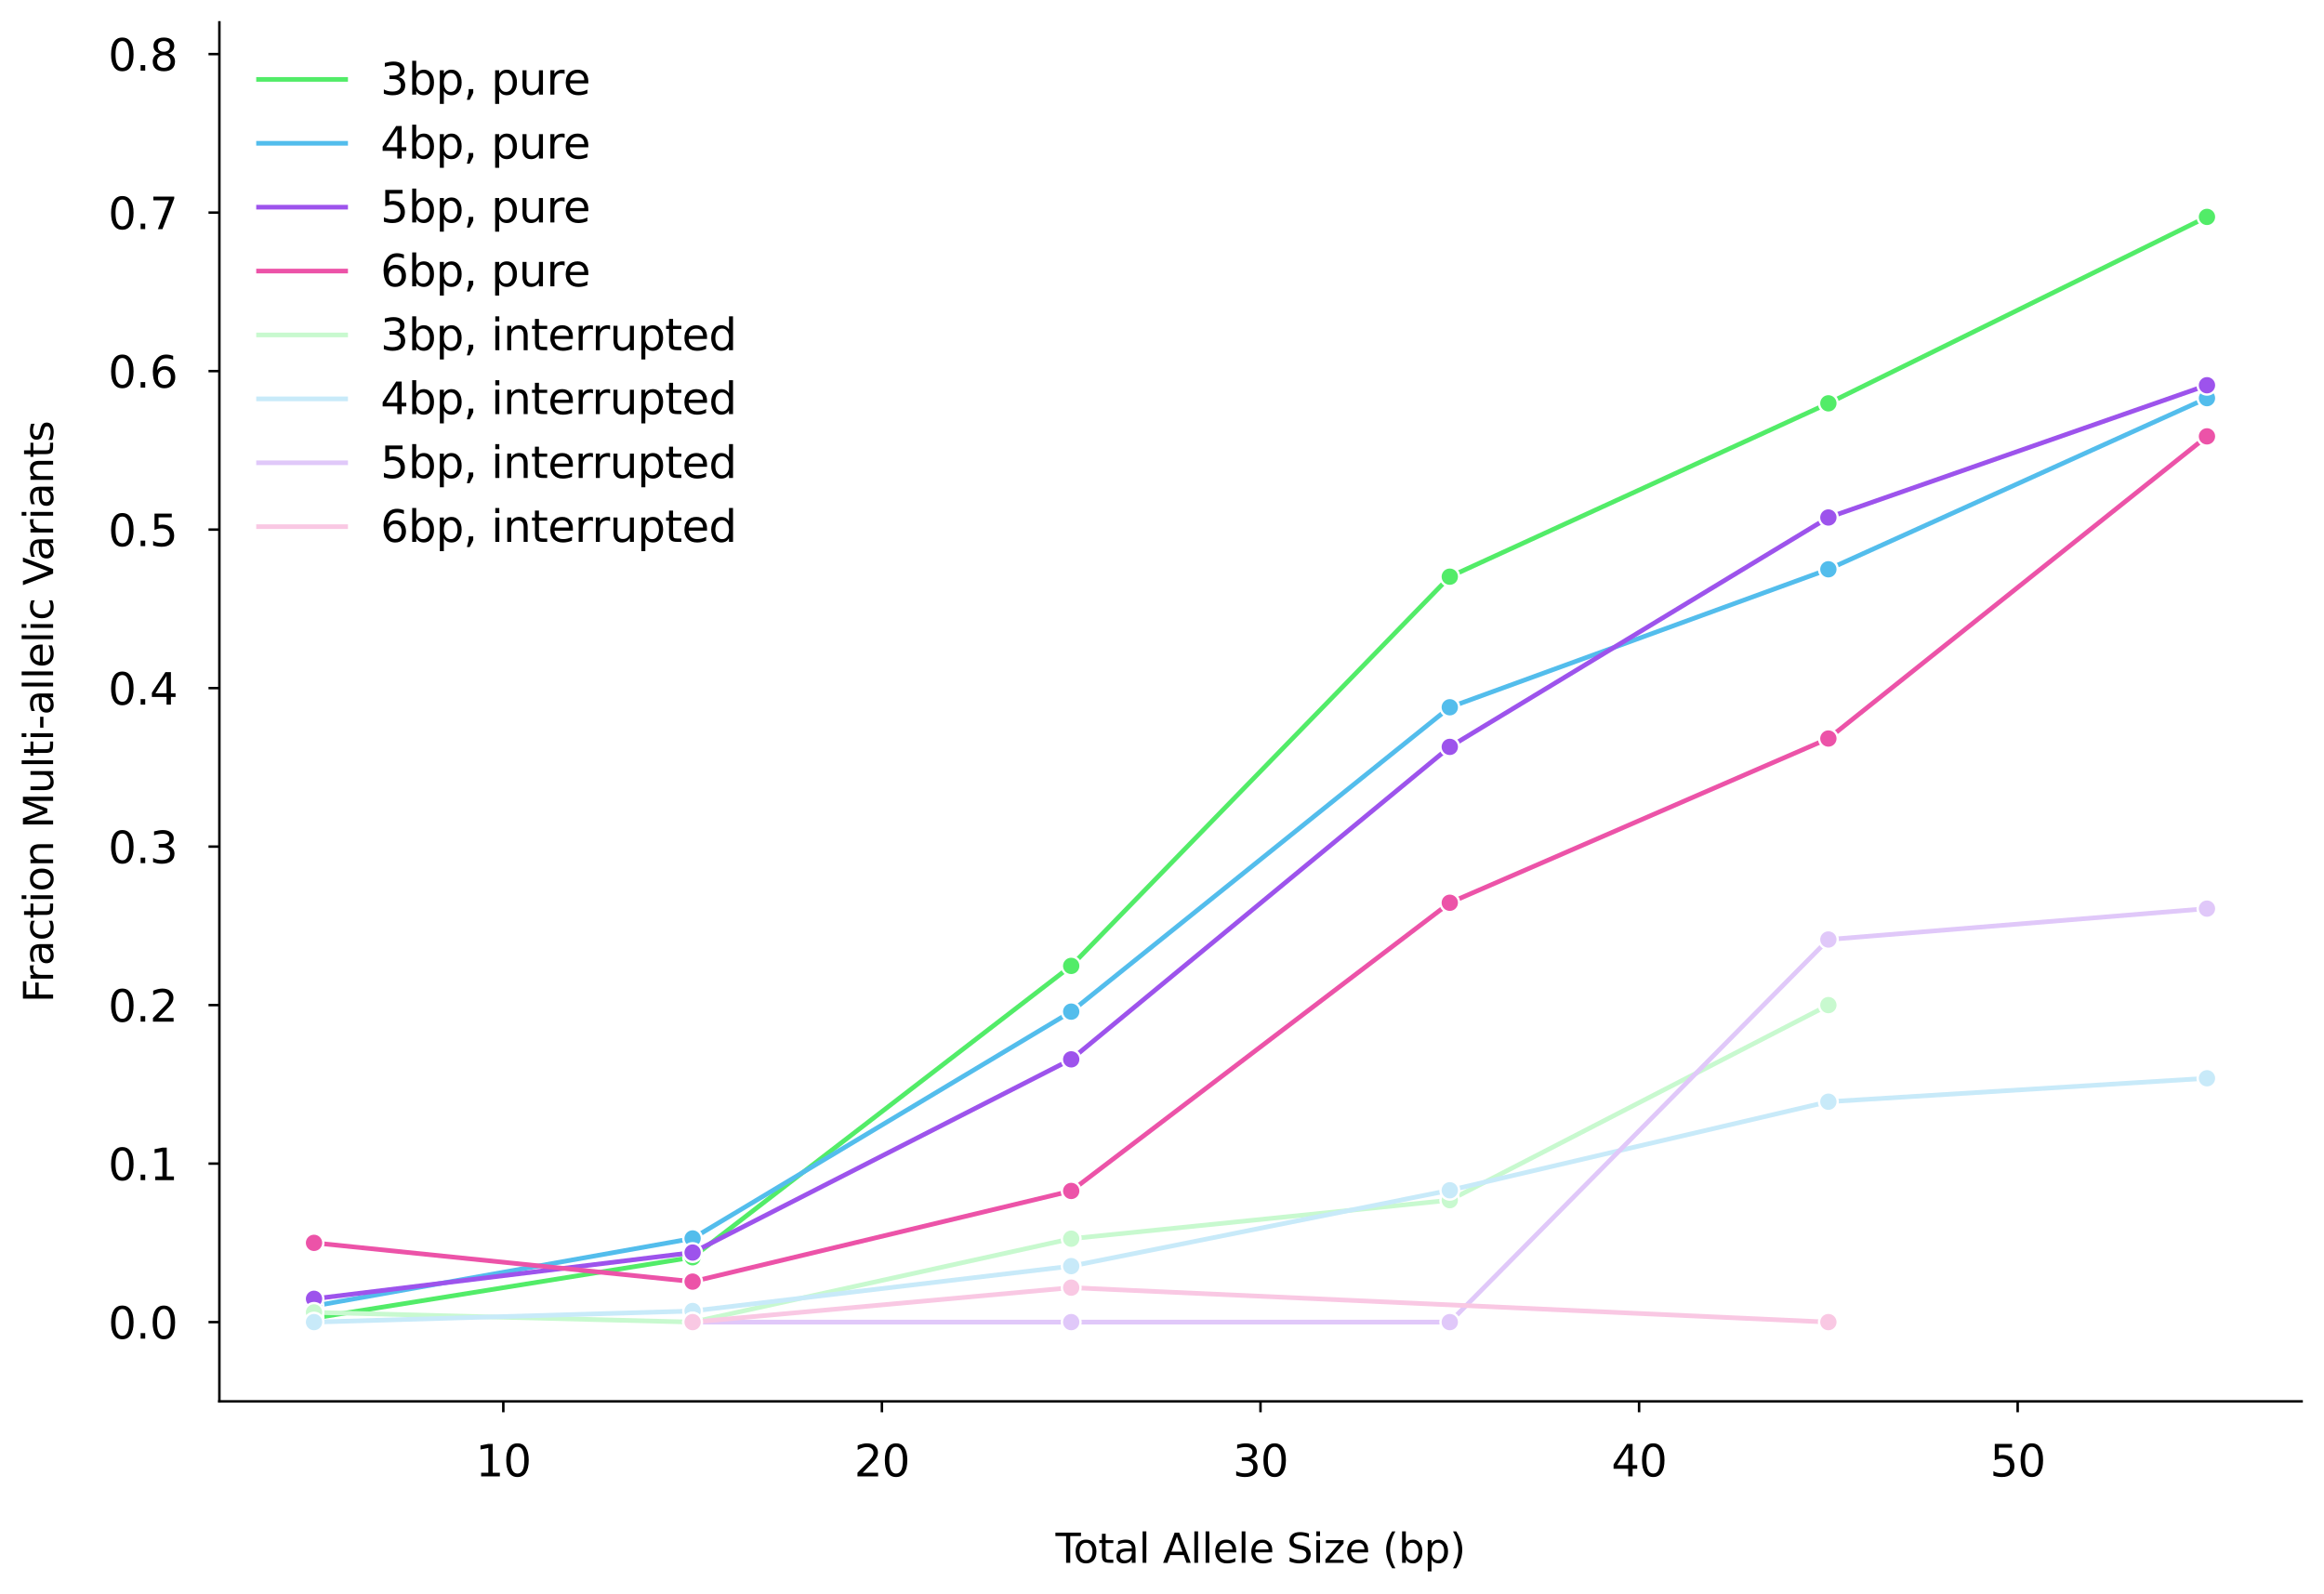 <?xml version="1.0" encoding="utf-8" standalone="no"?>
<!DOCTYPE svg PUBLIC "-//W3C//DTD SVG 1.1//EN"
  "http://www.w3.org/Graphics/SVG/1.1/DTD/svg11.dtd">
<svg xmlns:xlink="http://www.w3.org/1999/xlink" width="747.346pt" height="512.551pt" viewBox="0 0 747.346 512.551" xmlns="http://www.w3.org/2000/svg" version="1.1">
 <defs>
  <style type="text/css">*{stroke-linejoin: round; stroke-linecap: butt}</style>
 </defs>
 <g id="figure_1">
  <g id="patch_1">
   <path d="M 0 512.551 
L 747.346 512.551 
L 747.346 0 
L 0 0 
z
" style="fill: #ffffff"/>
  </g>
  <g id="axes_1">
   <g id="patch_2">
    <path d="M 70.546 450.72 
L 740.146 450.72 
L 740.146 7.2 
L 70.546 7.2 
z
" style="fill: #ffffff"/>
   </g>
   <g id="matplotlib.axis_1">
    <g id="xtick_1">
     <g id="line2d_1">
      <defs>
       <path id="m480d184e03" d="M 0 0 
L 0 3.5 
" style="stroke: #000000; stroke-width: 0.8"/>
      </defs>
      <g>
       <use xlink:href="#m480d184e03" x="161.855" y="450.72" style="stroke: #000000; stroke-width: 0.8"/>
      </g>
     </g>
     <g id="text_1">
      <!-- 10 -->
      <g transform="translate(152.948 474.858)scale(0.14 -0.14)">
       <defs>
        <path id="DejaVuSans-31" d="M 794 531 
L 1825 531 
L 1825 4091 
L 703 3866 
L 703 4441 
L 1819 4666 
L 2450 4666 
L 2450 531 
L 3481 531 
L 3481 0 
L 794 0 
L 794 531 
z
" transform="scale(0.016)"/>
        <path id="DejaVuSans-30" d="M 2034 4250 
Q 1547 4250 1301 3770 
Q 1056 3291 1056 2328 
Q 1056 1369 1301 889 
Q 1547 409 2034 409 
Q 2525 409 2770 889 
Q 3016 1369 3016 2328 
Q 3016 3291 2770 3770 
Q 2525 4250 2034 4250 
z
M 2034 4750 
Q 2819 4750 3233 4129 
Q 3647 3509 3647 2328 
Q 3647 1150 3233 529 
Q 2819 -91 2034 -91 
Q 1250 -91 836 529 
Q 422 1150 422 2328 
Q 422 3509 836 4129 
Q 1250 4750 2034 4750 
z
" transform="scale(0.016)"/>
       </defs>
       <use xlink:href="#DejaVuSans-31"/>
       <use xlink:href="#DejaVuSans-30" x="63.623"/>
      </g>
     </g>
    </g>
    <g id="xtick_2">
     <g id="line2d_2">
      <g>
       <use xlink:href="#m480d184e03" x="283.6" y="450.72" style="stroke: #000000; stroke-width: 0.8"/>
      </g>
     </g>
     <g id="text_2">
      <!-- 20 -->
      <g transform="translate(274.693 474.858)scale(0.14 -0.14)">
       <defs>
        <path id="DejaVuSans-32" d="M 1228 531 
L 3431 531 
L 3431 0 
L 469 0 
L 469 531 
Q 828 903 1448 1529 
Q 2069 2156 2228 2338 
Q 2531 2678 2651 2914 
Q 2772 3150 2772 3378 
Q 2772 3750 2511 3984 
Q 2250 4219 1831 4219 
Q 1534 4219 1204 4116 
Q 875 4013 500 3803 
L 500 4441 
Q 881 4594 1212 4672 
Q 1544 4750 1819 4750 
Q 2544 4750 2975 4387 
Q 3406 4025 3406 3419 
Q 3406 3131 3298 2873 
Q 3191 2616 2906 2266 
Q 2828 2175 2409 1742 
Q 1991 1309 1228 531 
z
" transform="scale(0.016)"/>
       </defs>
       <use xlink:href="#DejaVuSans-32"/>
       <use xlink:href="#DejaVuSans-30" x="63.623"/>
      </g>
     </g>
    </g>
    <g id="xtick_3">
     <g id="line2d_3">
      <g>
       <use xlink:href="#m480d184e03" x="405.346" y="450.72" style="stroke: #000000; stroke-width: 0.8"/>
      </g>
     </g>
     <g id="text_3">
      <!-- 30 -->
      <g transform="translate(396.438 474.858)scale(0.14 -0.14)">
       <defs>
        <path id="DejaVuSans-33" d="M 2597 2516 
Q 3050 2419 3304 2112 
Q 3559 1806 3559 1356 
Q 3559 666 3084 287 
Q 2609 -91 1734 -91 
Q 1441 -91 1130 -33 
Q 819 25 488 141 
L 488 750 
Q 750 597 1062 519 
Q 1375 441 1716 441 
Q 2309 441 2620 675 
Q 2931 909 2931 1356 
Q 2931 1769 2642 2001 
Q 2353 2234 1838 2234 
L 1294 2234 
L 1294 2753 
L 1863 2753 
Q 2328 2753 2575 2939 
Q 2822 3125 2822 3475 
Q 2822 3834 2567 4026 
Q 2313 4219 1838 4219 
Q 1578 4219 1281 4162 
Q 984 4106 628 3988 
L 628 4550 
Q 988 4650 1302 4700 
Q 1616 4750 1894 4750 
Q 2613 4750 3031 4423 
Q 3450 4097 3450 3541 
Q 3450 3153 3228 2886 
Q 3006 2619 2597 2516 
z
" transform="scale(0.016)"/>
       </defs>
       <use xlink:href="#DejaVuSans-33"/>
       <use xlink:href="#DejaVuSans-30" x="63.623"/>
      </g>
     </g>
    </g>
    <g id="xtick_4">
     <g id="line2d_4">
      <g>
       <use xlink:href="#m480d184e03" x="527.091" y="450.72" style="stroke: #000000; stroke-width: 0.8"/>
      </g>
     </g>
     <g id="text_4">
      <!-- 40 -->
      <g transform="translate(518.184 474.858)scale(0.14 -0.14)">
       <defs>
        <path id="DejaVuSans-34" d="M 2419 4116 
L 825 1625 
L 2419 1625 
L 2419 4116 
z
M 2253 4666 
L 3047 4666 
L 3047 1625 
L 3713 1625 
L 3713 1100 
L 3047 1100 
L 3047 0 
L 2419 0 
L 2419 1100 
L 313 1100 
L 313 1709 
L 2253 4666 
z
" transform="scale(0.016)"/>
       </defs>
       <use xlink:href="#DejaVuSans-34"/>
       <use xlink:href="#DejaVuSans-30" x="63.623"/>
      </g>
     </g>
    </g>
    <g id="xtick_5">
     <g id="line2d_5">
      <g>
       <use xlink:href="#m480d184e03" x="648.837" y="450.72" style="stroke: #000000; stroke-width: 0.8"/>
      </g>
     </g>
     <g id="text_5">
      <!-- 50 -->
      <g transform="translate(639.929 474.858)scale(0.14 -0.14)">
       <defs>
        <path id="DejaVuSans-35" d="M 691 4666 
L 3169 4666 
L 3169 4134 
L 1269 4134 
L 1269 2991 
Q 1406 3038 1543 3061 
Q 1681 3084 1819 3084 
Q 2600 3084 3056 2656 
Q 3513 2228 3513 1497 
Q 3513 744 3044 326 
Q 2575 -91 1722 -91 
Q 1428 -91 1123 -41 
Q 819 9 494 109 
L 494 744 
Q 775 591 1075 516 
Q 1375 441 1709 441 
Q 2250 441 2565 725 
Q 2881 1009 2881 1497 
Q 2881 1984 2565 2268 
Q 2250 2553 1709 2553 
Q 1456 2553 1204 2497 
Q 953 2441 691 2322 
L 691 4666 
z
" transform="scale(0.016)"/>
       </defs>
       <use xlink:href="#DejaVuSans-35"/>
       <use xlink:href="#DejaVuSans-30" x="63.623"/>
      </g>
     </g>
    </g>
    <g id="text_6">
     <!-- Total Allele Size (bp) -->
     <g transform="translate(339.438 502.647)scale(0.13 -0.13)">
      <defs>
       <path id="DejaVuSans-54" d="M -19 4666 
L 3928 4666 
L 3928 4134 
L 2272 4134 
L 2272 0 
L 1638 0 
L 1638 4134 
L -19 4134 
L -19 4666 
z
" transform="scale(0.016)"/>
       <path id="DejaVuSans-6f" d="M 1959 3097 
Q 1497 3097 1228 2736 
Q 959 2375 959 1747 
Q 959 1119 1226 758 
Q 1494 397 1959 397 
Q 2419 397 2687 759 
Q 2956 1122 2956 1747 
Q 2956 2369 2687 2733 
Q 2419 3097 1959 3097 
z
M 1959 3584 
Q 2709 3584 3137 3096 
Q 3566 2609 3566 1747 
Q 3566 888 3137 398 
Q 2709 -91 1959 -91 
Q 1206 -91 779 398 
Q 353 888 353 1747 
Q 353 2609 779 3096 
Q 1206 3584 1959 3584 
z
" transform="scale(0.016)"/>
       <path id="DejaVuSans-74" d="M 1172 4494 
L 1172 3500 
L 2356 3500 
L 2356 3053 
L 1172 3053 
L 1172 1153 
Q 1172 725 1289 603 
Q 1406 481 1766 481 
L 2356 481 
L 2356 0 
L 1766 0 
Q 1100 0 847 248 
Q 594 497 594 1153 
L 594 3053 
L 172 3053 
L 172 3500 
L 594 3500 
L 594 4494 
L 1172 4494 
z
" transform="scale(0.016)"/>
       <path id="DejaVuSans-61" d="M 2194 1759 
Q 1497 1759 1228 1600 
Q 959 1441 959 1056 
Q 959 750 1161 570 
Q 1363 391 1709 391 
Q 2188 391 2477 730 
Q 2766 1069 2766 1631 
L 2766 1759 
L 2194 1759 
z
M 3341 1997 
L 3341 0 
L 2766 0 
L 2766 531 
Q 2569 213 2275 61 
Q 1981 -91 1556 -91 
Q 1019 -91 701 211 
Q 384 513 384 1019 
Q 384 1609 779 1909 
Q 1175 2209 1959 2209 
L 2766 2209 
L 2766 2266 
Q 2766 2663 2505 2880 
Q 2244 3097 1772 3097 
Q 1472 3097 1187 3025 
Q 903 2953 641 2809 
L 641 3341 
Q 956 3463 1253 3523 
Q 1550 3584 1831 3584 
Q 2591 3584 2966 3190 
Q 3341 2797 3341 1997 
z
" transform="scale(0.016)"/>
       <path id="DejaVuSans-6c" d="M 603 4863 
L 1178 4863 
L 1178 0 
L 603 0 
L 603 4863 
z
" transform="scale(0.016)"/>
       <path id="DejaVuSans-20" transform="scale(0.016)"/>
       <path id="DejaVuSans-41" d="M 2188 4044 
L 1331 1722 
L 3047 1722 
L 2188 4044 
z
M 1831 4666 
L 2547 4666 
L 4325 0 
L 3669 0 
L 3244 1197 
L 1141 1197 
L 716 0 
L 50 0 
L 1831 4666 
z
" transform="scale(0.016)"/>
       <path id="DejaVuSans-65" d="M 3597 1894 
L 3597 1613 
L 953 1613 
Q 991 1019 1311 708 
Q 1631 397 2203 397 
Q 2534 397 2845 478 
Q 3156 559 3463 722 
L 3463 178 
Q 3153 47 2828 -22 
Q 2503 -91 2169 -91 
Q 1331 -91 842 396 
Q 353 884 353 1716 
Q 353 2575 817 3079 
Q 1281 3584 2069 3584 
Q 2775 3584 3186 3129 
Q 3597 2675 3597 1894 
z
M 3022 2063 
Q 3016 2534 2758 2815 
Q 2500 3097 2075 3097 
Q 1594 3097 1305 2825 
Q 1016 2553 972 2059 
L 3022 2063 
z
" transform="scale(0.016)"/>
       <path id="DejaVuSans-53" d="M 3425 4513 
L 3425 3897 
Q 3066 4069 2747 4153 
Q 2428 4238 2131 4238 
Q 1616 4238 1336 4038 
Q 1056 3838 1056 3469 
Q 1056 3159 1242 3001 
Q 1428 2844 1947 2747 
L 2328 2669 
Q 3034 2534 3370 2195 
Q 3706 1856 3706 1288 
Q 3706 609 3251 259 
Q 2797 -91 1919 -91 
Q 1588 -91 1214 -16 
Q 841 59 441 206 
L 441 856 
Q 825 641 1194 531 
Q 1563 422 1919 422 
Q 2459 422 2753 634 
Q 3047 847 3047 1241 
Q 3047 1584 2836 1778 
Q 2625 1972 2144 2069 
L 1759 2144 
Q 1053 2284 737 2584 
Q 422 2884 422 3419 
Q 422 4038 858 4394 
Q 1294 4750 2059 4750 
Q 2388 4750 2728 4690 
Q 3069 4631 3425 4513 
z
" transform="scale(0.016)"/>
       <path id="DejaVuSans-69" d="M 603 3500 
L 1178 3500 
L 1178 0 
L 603 0 
L 603 3500 
z
M 603 4863 
L 1178 4863 
L 1178 4134 
L 603 4134 
L 603 4863 
z
" transform="scale(0.016)"/>
       <path id="DejaVuSans-7a" d="M 353 3500 
L 3084 3500 
L 3084 2975 
L 922 459 
L 3084 459 
L 3084 0 
L 275 0 
L 275 525 
L 2438 3041 
L 353 3041 
L 353 3500 
z
" transform="scale(0.016)"/>
       <path id="DejaVuSans-28" d="M 1984 4856 
Q 1566 4138 1362 3434 
Q 1159 2731 1159 2009 
Q 1159 1288 1364 580 
Q 1569 -128 1984 -844 
L 1484 -844 
Q 1016 -109 783 600 
Q 550 1309 550 2009 
Q 550 2706 781 3412 
Q 1013 4119 1484 4856 
L 1984 4856 
z
" transform="scale(0.016)"/>
       <path id="DejaVuSans-62" d="M 3116 1747 
Q 3116 2381 2855 2742 
Q 2594 3103 2138 3103 
Q 1681 3103 1420 2742 
Q 1159 2381 1159 1747 
Q 1159 1113 1420 752 
Q 1681 391 2138 391 
Q 2594 391 2855 752 
Q 3116 1113 3116 1747 
z
M 1159 2969 
Q 1341 3281 1617 3432 
Q 1894 3584 2278 3584 
Q 2916 3584 3314 3078 
Q 3713 2572 3713 1747 
Q 3713 922 3314 415 
Q 2916 -91 2278 -91 
Q 1894 -91 1617 61 
Q 1341 213 1159 525 
L 1159 0 
L 581 0 
L 581 4863 
L 1159 4863 
L 1159 2969 
z
" transform="scale(0.016)"/>
       <path id="DejaVuSans-70" d="M 1159 525 
L 1159 -1331 
L 581 -1331 
L 581 3500 
L 1159 3500 
L 1159 2969 
Q 1341 3281 1617 3432 
Q 1894 3584 2278 3584 
Q 2916 3584 3314 3078 
Q 3713 2572 3713 1747 
Q 3713 922 3314 415 
Q 2916 -91 2278 -91 
Q 1894 -91 1617 61 
Q 1341 213 1159 525 
z
M 3116 1747 
Q 3116 2381 2855 2742 
Q 2594 3103 2138 3103 
Q 1681 3103 1420 2742 
Q 1159 2381 1159 1747 
Q 1159 1113 1420 752 
Q 1681 391 2138 391 
Q 2594 391 2855 752 
Q 3116 1113 3116 1747 
z
" transform="scale(0.016)"/>
       <path id="DejaVuSans-29" d="M 513 4856 
L 1013 4856 
Q 1481 4119 1714 3412 
Q 1947 2706 1947 2009 
Q 1947 1309 1714 600 
Q 1481 -109 1013 -844 
L 513 -844 
Q 928 -128 1133 580 
Q 1338 1288 1338 2009 
Q 1338 2731 1133 3434 
Q 928 4138 513 4856 
z
" transform="scale(0.016)"/>
      </defs>
      <use xlink:href="#DejaVuSans-54"/>
      <use xlink:href="#DejaVuSans-6f" x="44.084"/>
      <use xlink:href="#DejaVuSans-74" x="105.266"/>
      <use xlink:href="#DejaVuSans-61" x="144.475"/>
      <use xlink:href="#DejaVuSans-6c" x="205.754"/>
      <use xlink:href="#DejaVuSans-20" x="233.537"/>
      <use xlink:href="#DejaVuSans-41" x="265.324"/>
      <use xlink:href="#DejaVuSans-6c" x="333.732"/>
      <use xlink:href="#DejaVuSans-6c" x="361.516"/>
      <use xlink:href="#DejaVuSans-65" x="389.299"/>
      <use xlink:href="#DejaVuSans-6c" x="450.822"/>
      <use xlink:href="#DejaVuSans-65" x="478.605"/>
      <use xlink:href="#DejaVuSans-20" x="540.129"/>
      <use xlink:href="#DejaVuSans-53" x="571.916"/>
      <use xlink:href="#DejaVuSans-69" x="635.393"/>
      <use xlink:href="#DejaVuSans-7a" x="663.176"/>
      <use xlink:href="#DejaVuSans-65" x="715.666"/>
      <use xlink:href="#DejaVuSans-20" x="777.189"/>
      <use xlink:href="#DejaVuSans-28" x="808.977"/>
      <use xlink:href="#DejaVuSans-62" x="847.99"/>
      <use xlink:href="#DejaVuSans-70" x="911.467"/>
      <use xlink:href="#DejaVuSans-29" x="974.943"/>
     </g>
    </g>
   </g>
   <g id="matplotlib.axis_2">
    <g id="ytick_1">
     <g id="line2d_6">
      <defs>
       <path id="m8286be7500" d="M 0 0 
L -3.5 0 
" style="stroke: #000000; stroke-width: 0.8"/>
      </defs>
      <g>
       <use xlink:href="#m8286be7500" x="70.546" y="425.23" style="stroke: #000000; stroke-width: 0.8"/>
      </g>
     </g>
     <g id="text_7">
      <!-- 0.0 -->
      <g transform="translate(34.782 430.549)scale(0.14 -0.14)">
       <defs>
        <path id="DejaVuSans-2e" d="M 684 794 
L 1344 794 
L 1344 0 
L 684 0 
L 684 794 
z
" transform="scale(0.016)"/>
       </defs>
       <use xlink:href="#DejaVuSans-30"/>
       <use xlink:href="#DejaVuSans-2e" x="63.623"/>
       <use xlink:href="#DejaVuSans-30" x="95.41"/>
      </g>
     </g>
    </g>
    <g id="ytick_2">
     <g id="line2d_7">
      <g>
       <use xlink:href="#m8286be7500" x="70.546" y="374.251" style="stroke: #000000; stroke-width: 0.8"/>
      </g>
     </g>
     <g id="text_8">
      <!-- 0.1 -->
      <g transform="translate(34.782 379.57)scale(0.14 -0.14)">
       <use xlink:href="#DejaVuSans-30"/>
       <use xlink:href="#DejaVuSans-2e" x="63.623"/>
       <use xlink:href="#DejaVuSans-31" x="95.41"/>
      </g>
     </g>
    </g>
    <g id="ytick_3">
     <g id="line2d_8">
      <g>
       <use xlink:href="#m8286be7500" x="70.546" y="323.272" style="stroke: #000000; stroke-width: 0.8"/>
      </g>
     </g>
     <g id="text_9">
      <!-- 0.2 -->
      <g transform="translate(34.782 328.591)scale(0.14 -0.14)">
       <use xlink:href="#DejaVuSans-30"/>
       <use xlink:href="#DejaVuSans-2e" x="63.623"/>
       <use xlink:href="#DejaVuSans-32" x="95.41"/>
      </g>
     </g>
    </g>
    <g id="ytick_4">
     <g id="line2d_9">
      <g>
       <use xlink:href="#m8286be7500" x="70.546" y="272.292" style="stroke: #000000; stroke-width: 0.8"/>
      </g>
     </g>
     <g id="text_10">
      <!-- 0.3 -->
      <g transform="translate(34.782 277.611)scale(0.14 -0.14)">
       <use xlink:href="#DejaVuSans-30"/>
       <use xlink:href="#DejaVuSans-2e" x="63.623"/>
       <use xlink:href="#DejaVuSans-33" x="95.41"/>
      </g>
     </g>
    </g>
    <g id="ytick_5">
     <g id="line2d_10">
      <g>
       <use xlink:href="#m8286be7500" x="70.546" y="221.313" style="stroke: #000000; stroke-width: 0.8"/>
      </g>
     </g>
     <g id="text_11">
      <!-- 0.4 -->
      <g transform="translate(34.782 226.632)scale(0.14 -0.14)">
       <use xlink:href="#DejaVuSans-30"/>
       <use xlink:href="#DejaVuSans-2e" x="63.623"/>
       <use xlink:href="#DejaVuSans-34" x="95.41"/>
      </g>
     </g>
    </g>
    <g id="ytick_6">
     <g id="line2d_11">
      <g>
       <use xlink:href="#m8286be7500" x="70.546" y="170.334" style="stroke: #000000; stroke-width: 0.8"/>
      </g>
     </g>
     <g id="text_12">
      <!-- 0.5 -->
      <g transform="translate(34.782 175.653)scale(0.14 -0.14)">
       <use xlink:href="#DejaVuSans-30"/>
       <use xlink:href="#DejaVuSans-2e" x="63.623"/>
       <use xlink:href="#DejaVuSans-35" x="95.41"/>
      </g>
     </g>
    </g>
    <g id="ytick_7">
     <g id="line2d_12">
      <g>
       <use xlink:href="#m8286be7500" x="70.546" y="119.354" style="stroke: #000000; stroke-width: 0.8"/>
      </g>
     </g>
     <g id="text_13">
      <!-- 0.6 -->
      <g transform="translate(34.782 124.673)scale(0.14 -0.14)">
       <defs>
        <path id="DejaVuSans-36" d="M 2113 2584 
Q 1688 2584 1439 2293 
Q 1191 2003 1191 1497 
Q 1191 994 1439 701 
Q 1688 409 2113 409 
Q 2538 409 2786 701 
Q 3034 994 3034 1497 
Q 3034 2003 2786 2293 
Q 2538 2584 2113 2584 
z
M 3366 4563 
L 3366 3988 
Q 3128 4100 2886 4159 
Q 2644 4219 2406 4219 
Q 1781 4219 1451 3797 
Q 1122 3375 1075 2522 
Q 1259 2794 1537 2939 
Q 1816 3084 2150 3084 
Q 2853 3084 3261 2657 
Q 3669 2231 3669 1497 
Q 3669 778 3244 343 
Q 2819 -91 2113 -91 
Q 1303 -91 875 529 
Q 447 1150 447 2328 
Q 447 3434 972 4092 
Q 1497 4750 2381 4750 
Q 2619 4750 2861 4703 
Q 3103 4656 3366 4563 
z
" transform="scale(0.016)"/>
       </defs>
       <use xlink:href="#DejaVuSans-30"/>
       <use xlink:href="#DejaVuSans-2e" x="63.623"/>
       <use xlink:href="#DejaVuSans-36" x="95.41"/>
      </g>
     </g>
    </g>
    <g id="ytick_8">
     <g id="line2d_13">
      <g>
       <use xlink:href="#m8286be7500" x="70.546" y="68.375" style="stroke: #000000; stroke-width: 0.8"/>
      </g>
     </g>
     <g id="text_14">
      <!-- 0.7 -->
      <g transform="translate(34.782 73.694)scale(0.14 -0.14)">
       <defs>
        <path id="DejaVuSans-37" d="M 525 4666 
L 3525 4666 
L 3525 4397 
L 1831 0 
L 1172 0 
L 2766 4134 
L 525 4134 
L 525 4666 
z
" transform="scale(0.016)"/>
       </defs>
       <use xlink:href="#DejaVuSans-30"/>
       <use xlink:href="#DejaVuSans-2e" x="63.623"/>
       <use xlink:href="#DejaVuSans-37" x="95.41"/>
      </g>
     </g>
    </g>
    <g id="ytick_9">
     <g id="line2d_14">
      <g>
       <use xlink:href="#m8286be7500" x="70.546" y="17.396" style="stroke: #000000; stroke-width: 0.8"/>
      </g>
     </g>
     <g id="text_15">
      <!-- 0.8 -->
      <g transform="translate(34.782 22.715)scale(0.14 -0.14)">
       <defs>
        <path id="DejaVuSans-38" d="M 2034 2216 
Q 1584 2216 1326 1975 
Q 1069 1734 1069 1313 
Q 1069 891 1326 650 
Q 1584 409 2034 409 
Q 2484 409 2743 651 
Q 3003 894 3003 1313 
Q 3003 1734 2745 1975 
Q 2488 2216 2034 2216 
z
M 1403 2484 
Q 997 2584 770 2862 
Q 544 3141 544 3541 
Q 544 4100 942 4425 
Q 1341 4750 2034 4750 
Q 2731 4750 3128 4425 
Q 3525 4100 3525 3541 
Q 3525 3141 3298 2862 
Q 3072 2584 2669 2484 
Q 3125 2378 3379 2068 
Q 3634 1759 3634 1313 
Q 3634 634 3220 271 
Q 2806 -91 2034 -91 
Q 1263 -91 848 271 
Q 434 634 434 1313 
Q 434 1759 690 2068 
Q 947 2378 1403 2484 
z
M 1172 3481 
Q 1172 3119 1398 2916 
Q 1625 2713 2034 2713 
Q 2441 2713 2670 2916 
Q 2900 3119 2900 3481 
Q 2900 3844 2670 4047 
Q 2441 4250 2034 4250 
Q 1625 4250 1398 4047 
Q 1172 3844 1172 3481 
z
" transform="scale(0.016)"/>
       </defs>
       <use xlink:href="#DejaVuSans-30"/>
       <use xlink:href="#DejaVuSans-2e" x="63.623"/>
       <use xlink:href="#DejaVuSans-38" x="95.41"/>
      </g>
     </g>
    </g>
    <g id="text_16">
     <!-- Fraction Multi-allelic Variants -->
     <g transform="translate(17.078 322.492)rotate(-90)scale(0.13 -0.13)">
      <defs>
       <path id="DejaVuSans-46" d="M 628 4666 
L 3309 4666 
L 3309 4134 
L 1259 4134 
L 1259 2759 
L 3109 2759 
L 3109 2228 
L 1259 2228 
L 1259 0 
L 628 0 
L 628 4666 
z
" transform="scale(0.016)"/>
       <path id="DejaVuSans-72" d="M 2631 2963 
Q 2534 3019 2420 3045 
Q 2306 3072 2169 3072 
Q 1681 3072 1420 2755 
Q 1159 2438 1159 1844 
L 1159 0 
L 581 0 
L 581 3500 
L 1159 3500 
L 1159 2956 
Q 1341 3275 1631 3429 
Q 1922 3584 2338 3584 
Q 2397 3584 2469 3576 
Q 2541 3569 2628 3553 
L 2631 2963 
z
" transform="scale(0.016)"/>
       <path id="DejaVuSans-63" d="M 3122 3366 
L 3122 2828 
Q 2878 2963 2633 3030 
Q 2388 3097 2138 3097 
Q 1578 3097 1268 2742 
Q 959 2388 959 1747 
Q 959 1106 1268 751 
Q 1578 397 2138 397 
Q 2388 397 2633 464 
Q 2878 531 3122 666 
L 3122 134 
Q 2881 22 2623 -34 
Q 2366 -91 2075 -91 
Q 1284 -91 818 406 
Q 353 903 353 1747 
Q 353 2603 823 3093 
Q 1294 3584 2113 3584 
Q 2378 3584 2631 3529 
Q 2884 3475 3122 3366 
z
" transform="scale(0.016)"/>
       <path id="DejaVuSans-6e" d="M 3513 2113 
L 3513 0 
L 2938 0 
L 2938 2094 
Q 2938 2591 2744 2837 
Q 2550 3084 2163 3084 
Q 1697 3084 1428 2787 
Q 1159 2491 1159 1978 
L 1159 0 
L 581 0 
L 581 3500 
L 1159 3500 
L 1159 2956 
Q 1366 3272 1645 3428 
Q 1925 3584 2291 3584 
Q 2894 3584 3203 3211 
Q 3513 2838 3513 2113 
z
" transform="scale(0.016)"/>
       <path id="DejaVuSans-4d" d="M 628 4666 
L 1569 4666 
L 2759 1491 
L 3956 4666 
L 4897 4666 
L 4897 0 
L 4281 0 
L 4281 4097 
L 3078 897 
L 2444 897 
L 1241 4097 
L 1241 0 
L 628 0 
L 628 4666 
z
" transform="scale(0.016)"/>
       <path id="DejaVuSans-75" d="M 544 1381 
L 544 3500 
L 1119 3500 
L 1119 1403 
Q 1119 906 1312 657 
Q 1506 409 1894 409 
Q 2359 409 2629 706 
Q 2900 1003 2900 1516 
L 2900 3500 
L 3475 3500 
L 3475 0 
L 2900 0 
L 2900 538 
Q 2691 219 2414 64 
Q 2138 -91 1772 -91 
Q 1169 -91 856 284 
Q 544 659 544 1381 
z
M 1991 3584 
L 1991 3584 
z
" transform="scale(0.016)"/>
       <path id="DejaVuSans-2d" d="M 313 2009 
L 1997 2009 
L 1997 1497 
L 313 1497 
L 313 2009 
z
" transform="scale(0.016)"/>
       <path id="DejaVuSans-56" d="M 1831 0 
L 50 4666 
L 709 4666 
L 2188 738 
L 3669 4666 
L 4325 4666 
L 2547 0 
L 1831 0 
z
" transform="scale(0.016)"/>
       <path id="DejaVuSans-73" d="M 2834 3397 
L 2834 2853 
Q 2591 2978 2328 3040 
Q 2066 3103 1784 3103 
Q 1356 3103 1142 2972 
Q 928 2841 928 2578 
Q 928 2378 1081 2264 
Q 1234 2150 1697 2047 
L 1894 2003 
Q 2506 1872 2764 1633 
Q 3022 1394 3022 966 
Q 3022 478 2636 193 
Q 2250 -91 1575 -91 
Q 1294 -91 989 -36 
Q 684 19 347 128 
L 347 722 
Q 666 556 975 473 
Q 1284 391 1588 391 
Q 1994 391 2212 530 
Q 2431 669 2431 922 
Q 2431 1156 2273 1281 
Q 2116 1406 1581 1522 
L 1381 1569 
Q 847 1681 609 1914 
Q 372 2147 372 2553 
Q 372 3047 722 3315 
Q 1072 3584 1716 3584 
Q 2034 3584 2315 3537 
Q 2597 3491 2834 3397 
z
" transform="scale(0.016)"/>
      </defs>
      <use xlink:href="#DejaVuSans-46"/>
      <use xlink:href="#DejaVuSans-72" x="50.27"/>
      <use xlink:href="#DejaVuSans-61" x="91.383"/>
      <use xlink:href="#DejaVuSans-63" x="152.662"/>
      <use xlink:href="#DejaVuSans-74" x="207.643"/>
      <use xlink:href="#DejaVuSans-69" x="246.852"/>
      <use xlink:href="#DejaVuSans-6f" x="274.635"/>
      <use xlink:href="#DejaVuSans-6e" x="335.816"/>
      <use xlink:href="#DejaVuSans-20" x="399.195"/>
      <use xlink:href="#DejaVuSans-4d" x="430.982"/>
      <use xlink:href="#DejaVuSans-75" x="517.262"/>
      <use xlink:href="#DejaVuSans-6c" x="580.641"/>
      <use xlink:href="#DejaVuSans-74" x="608.424"/>
      <use xlink:href="#DejaVuSans-69" x="647.633"/>
      <use xlink:href="#DejaVuSans-2d" x="675.416"/>
      <use xlink:href="#DejaVuSans-61" x="711.5"/>
      <use xlink:href="#DejaVuSans-6c" x="772.779"/>
      <use xlink:href="#DejaVuSans-6c" x="800.562"/>
      <use xlink:href="#DejaVuSans-65" x="828.346"/>
      <use xlink:href="#DejaVuSans-6c" x="889.869"/>
      <use xlink:href="#DejaVuSans-69" x="917.652"/>
      <use xlink:href="#DejaVuSans-63" x="945.436"/>
      <use xlink:href="#DejaVuSans-20" x="1000.416"/>
      <use xlink:href="#DejaVuSans-56" x="1032.203"/>
      <use xlink:href="#DejaVuSans-61" x="1092.861"/>
      <use xlink:href="#DejaVuSans-72" x="1154.141"/>
      <use xlink:href="#DejaVuSans-69" x="1195.254"/>
      <use xlink:href="#DejaVuSans-61" x="1223.037"/>
      <use xlink:href="#DejaVuSans-6e" x="1284.316"/>
      <use xlink:href="#DejaVuSans-74" x="1347.695"/>
      <use xlink:href="#DejaVuSans-73" x="1386.904"/>
     </g>
    </g>
   </g>
   <g id="line2d_15">
    <path d="M 100.982 423.935 
L 222.728 404.373 
L 344.473 310.66 
L 466.219 185.478 
L 587.964 129.722 
L 709.71 69.762 
" clip-path="url(#p0f73a3c093)" style="fill: none; stroke: #52ec68; stroke-width: 1.5; stroke-linecap: square"/>
    <defs>
     <path id="m2722f3cb34" d="M 0 3 
C 0.796 3 1.559 2.684 2.121 2.121 
C 2.684 1.559 3 0.796 3 0 
C 3 -0.796 2.684 -1.559 2.121 -2.121 
C 1.559 -2.684 0.796 -3 0 -3 
C -0.796 -3 -1.559 -2.684 -2.121 -2.121 
C -2.684 -1.559 -3 -0.796 -3 0 
C -3 0.796 -2.684 1.559 -2.121 2.121 
C -1.559 2.684 -0.796 3 0 3 
z
" style="stroke: #ffffff; stroke-width: 0.75"/>
    </defs>
    <g clip-path="url(#p0f73a3c093)">
     <use xlink:href="#m2722f3cb34" x="100.982" y="423.935" style="fill: #52ec68; stroke: #ffffff; stroke-width: 0.75"/>
     <use xlink:href="#m2722f3cb34" x="222.728" y="404.373" style="fill: #52ec68; stroke: #ffffff; stroke-width: 0.75"/>
     <use xlink:href="#m2722f3cb34" x="344.473" y="310.66" style="fill: #52ec68; stroke: #ffffff; stroke-width: 0.75"/>
     <use xlink:href="#m2722f3cb34" x="466.219" y="185.478" style="fill: #52ec68; stroke: #ffffff; stroke-width: 0.75"/>
     <use xlink:href="#m2722f3cb34" x="587.964" y="129.722" style="fill: #52ec68; stroke: #ffffff; stroke-width: 0.75"/>
     <use xlink:href="#m2722f3cb34" x="709.71" y="69.762" style="fill: #52ec68; stroke: #ffffff; stroke-width: 0.75"/>
    </g>
   </g>
   <g id="line2d_16">
    <path d="M 100.982 420.048 
L 222.728 398.321 
L 344.473 325.371 
L 466.219 227.478 
L 587.964 183.099 
L 709.71 128.054 
" clip-path="url(#p0f73a3c093)" style="fill: none; stroke: #53bdec; stroke-width: 1.5; stroke-linecap: square"/>
    <defs>
     <path id="m9d46b94d28" d="M 0 3 
C 0.796 3 1.559 2.684 2.121 2.121 
C 2.684 1.559 3 0.796 3 0 
C 3 -0.796 2.684 -1.559 2.121 -2.121 
C 1.559 -2.684 0.796 -3 0 -3 
C -0.796 -3 -1.559 -2.684 -2.121 -2.121 
C -2.684 -1.559 -3 -0.796 -3 0 
C -3 0.796 -2.684 1.559 -2.121 2.121 
C -1.559 2.684 -0.796 3 0 3 
z
" style="stroke: #ffffff; stroke-width: 0.75"/>
    </defs>
    <g clip-path="url(#p0f73a3c093)">
     <use xlink:href="#m9d46b94d28" x="100.982" y="420.048" style="fill: #53bdec; stroke: #ffffff; stroke-width: 0.75"/>
     <use xlink:href="#m9d46b94d28" x="222.728" y="398.321" style="fill: #53bdec; stroke: #ffffff; stroke-width: 0.75"/>
     <use xlink:href="#m9d46b94d28" x="344.473" y="325.371" style="fill: #53bdec; stroke: #ffffff; stroke-width: 0.75"/>
     <use xlink:href="#m9d46b94d28" x="466.219" y="227.478" style="fill: #53bdec; stroke: #ffffff; stroke-width: 0.75"/>
     <use xlink:href="#m9d46b94d28" x="587.964" y="183.099" style="fill: #53bdec; stroke: #ffffff; stroke-width: 0.75"/>
     <use xlink:href="#m9d46b94d28" x="709.71" y="128.054" style="fill: #53bdec; stroke: #ffffff; stroke-width: 0.75"/>
    </g>
   </g>
   <g id="line2d_17">
    <path d="M 100.982 417.733 
L 222.728 402.859 
L 344.473 340.716 
L 466.219 240.222 
L 587.964 166.442 
L 709.71 123.905 
" clip-path="url(#p0f73a3c093)" style="fill: none; stroke: #9d53ec; stroke-width: 1.5; stroke-linecap: square"/>
    <defs>
     <path id="m4a59cd2f46" d="M 0 3 
C 0.796 3 1.559 2.684 2.121 2.121 
C 2.684 1.559 3 0.796 3 0 
C 3 -0.796 2.684 -1.559 2.121 -2.121 
C 1.559 -2.684 0.796 -3 0 -3 
C -0.796 -3 -1.559 -2.684 -2.121 -2.121 
C -2.684 -1.559 -3 -0.796 -3 0 
C -3 0.796 -2.684 1.559 -2.121 2.121 
C -1.559 2.684 -0.796 3 0 3 
z
" style="stroke: #ffffff; stroke-width: 0.75"/>
    </defs>
    <g clip-path="url(#p0f73a3c093)">
     <use xlink:href="#m4a59cd2f46" x="100.982" y="417.733" style="fill: #9d53ec; stroke: #ffffff; stroke-width: 0.75"/>
     <use xlink:href="#m4a59cd2f46" x="222.728" y="402.859" style="fill: #9d53ec; stroke: #ffffff; stroke-width: 0.75"/>
     <use xlink:href="#m4a59cd2f46" x="344.473" y="340.716" style="fill: #9d53ec; stroke: #ffffff; stroke-width: 0.75"/>
     <use xlink:href="#m4a59cd2f46" x="466.219" y="240.222" style="fill: #9d53ec; stroke: #ffffff; stroke-width: 0.75"/>
     <use xlink:href="#m4a59cd2f46" x="587.964" y="166.442" style="fill: #9d53ec; stroke: #ffffff; stroke-width: 0.75"/>
     <use xlink:href="#m4a59cd2f46" x="709.71" y="123.905" style="fill: #9d53ec; stroke: #ffffff; stroke-width: 0.75"/>
    </g>
   </g>
   <g id="line2d_18">
    <path d="M 100.982 399.741 
L 222.728 412.21 
L 344.473 383.045 
L 466.219 290.352 
L 587.964 237.534 
L 709.71 140.346 
" clip-path="url(#p0f73a3c093)" style="fill: none; stroke: #ec53a8; stroke-width: 1.5; stroke-linecap: square"/>
    <defs>
     <path id="m7f3f75b710" d="M 0 3 
C 0.796 3 1.559 2.684 2.121 2.121 
C 2.684 1.559 3 0.796 3 0 
C 3 -0.796 2.684 -1.559 2.121 -2.121 
C 1.559 -2.684 0.796 -3 0 -3 
C -0.796 -3 -1.559 -2.684 -2.121 -2.121 
C -2.684 -1.559 -3 -0.796 -3 0 
C -3 0.796 -2.684 1.559 -2.121 2.121 
C -1.559 2.684 -0.796 3 0 3 
z
" style="stroke: #ffffff; stroke-width: 0.75"/>
    </defs>
    <g clip-path="url(#p0f73a3c093)">
     <use xlink:href="#m7f3f75b710" x="100.982" y="399.741" style="fill: #ec53a8; stroke: #ffffff; stroke-width: 0.75"/>
     <use xlink:href="#m7f3f75b710" x="222.728" y="412.21" style="fill: #ec53a8; stroke: #ffffff; stroke-width: 0.75"/>
     <use xlink:href="#m7f3f75b710" x="344.473" y="383.045" style="fill: #ec53a8; stroke: #ffffff; stroke-width: 0.75"/>
     <use xlink:href="#m7f3f75b710" x="466.219" y="290.352" style="fill: #ec53a8; stroke: #ffffff; stroke-width: 0.75"/>
     <use xlink:href="#m7f3f75b710" x="587.964" y="237.534" style="fill: #ec53a8; stroke: #ffffff; stroke-width: 0.75"/>
     <use xlink:href="#m7f3f75b710" x="709.71" y="140.346" style="fill: #ec53a8; stroke: #ffffff; stroke-width: 0.75"/>
    </g>
   </g>
   <g id="line2d_19">
    <path d="M 100.982 422.103 
L 222.728 425.23 
L 344.473 398.399 
L 466.219 386.015 
L 587.964 323.272 
" clip-path="url(#p0f73a3c093)" style="fill: none; stroke: #c8f9cf; stroke-width: 1.5; stroke-linecap: square"/>
    <defs>
     <path id="me971a7dcc3" d="M 0 3 
C 0.796 3 1.559 2.684 2.121 2.121 
C 2.684 1.559 3 0.796 3 0 
C 3 -0.796 2.684 -1.559 2.121 -2.121 
C 1.559 -2.684 0.796 -3 0 -3 
C -0.796 -3 -1.559 -2.684 -2.121 -2.121 
C -2.684 -1.559 -3 -0.796 -3 0 
C -3 0.796 -2.684 1.559 -2.121 2.121 
C -1.559 2.684 -0.796 3 0 3 
z
" style="stroke: #ffffff; stroke-width: 0.75"/>
    </defs>
    <g clip-path="url(#p0f73a3c093)">
     <use xlink:href="#me971a7dcc3" x="100.982" y="422.103" style="fill: #c8f9cf; stroke: #ffffff; stroke-width: 0.75"/>
     <use xlink:href="#me971a7dcc3" x="222.728" y="425.23" style="fill: #c8f9cf; stroke: #ffffff; stroke-width: 0.75"/>
     <use xlink:href="#me971a7dcc3" x="344.473" y="398.399" style="fill: #c8f9cf; stroke: #ffffff; stroke-width: 0.75"/>
     <use xlink:href="#me971a7dcc3" x="466.219" y="386.015" style="fill: #c8f9cf; stroke: #ffffff; stroke-width: 0.75"/>
     <use xlink:href="#me971a7dcc3" x="587.964" y="323.272" style="fill: #c8f9cf; stroke: #ffffff; stroke-width: 0.75"/>
    </g>
   </g>
   <g id="line2d_20">
    <path d="M 100.982 425.23 
L 222.728 421.659 
L 344.473 407.221 
L 466.219 382.828 
L 587.964 354.342 
L 709.71 346.801 
" clip-path="url(#p0f73a3c093)" style="fill: none; stroke: #c8eaf9; stroke-width: 1.5; stroke-linecap: square"/>
    <defs>
     <path id="md23d160b73" d="M 0 3 
C 0.796 3 1.559 2.684 2.121 2.121 
C 2.684 1.559 3 0.796 3 0 
C 3 -0.796 2.684 -1.559 2.121 -2.121 
C 1.559 -2.684 0.796 -3 0 -3 
C -0.796 -3 -1.559 -2.684 -2.121 -2.121 
C -2.684 -1.559 -3 -0.796 -3 0 
C -3 0.796 -2.684 1.559 -2.121 2.121 
C -1.559 2.684 -0.796 3 0 3 
z
" style="stroke: #ffffff; stroke-width: 0.75"/>
    </defs>
    <g clip-path="url(#p0f73a3c093)">
     <use xlink:href="#md23d160b73" x="100.982" y="425.23" style="fill: #c8eaf9; stroke: #ffffff; stroke-width: 0.75"/>
     <use xlink:href="#md23d160b73" x="222.728" y="421.659" style="fill: #c8eaf9; stroke: #ffffff; stroke-width: 0.75"/>
     <use xlink:href="#md23d160b73" x="344.473" y="407.221" style="fill: #c8eaf9; stroke: #ffffff; stroke-width: 0.75"/>
     <use xlink:href="#md23d160b73" x="466.219" y="382.828" style="fill: #c8eaf9; stroke: #ffffff; stroke-width: 0.75"/>
     <use xlink:href="#md23d160b73" x="587.964" y="354.342" style="fill: #c8eaf9; stroke: #ffffff; stroke-width: 0.75"/>
     <use xlink:href="#md23d160b73" x="709.71" y="346.801" style="fill: #c8eaf9; stroke: #ffffff; stroke-width: 0.75"/>
    </g>
   </g>
   <g id="line2d_21">
    <path d="M 222.728 425.23 
L 344.473 425.23 
L 466.219 425.23 
L 587.964 302.177 
L 709.71 292.241 
" clip-path="url(#p0f73a3c093)" style="fill: none; stroke: #e0c8f9; stroke-width: 1.5; stroke-linecap: square"/>
    <defs>
     <path id="m5c760112c4" d="M 0 3 
C 0.796 3 1.559 2.684 2.121 2.121 
C 2.684 1.559 3 0.796 3 0 
C 3 -0.796 2.684 -1.559 2.121 -2.121 
C 1.559 -2.684 0.796 -3 0 -3 
C -0.796 -3 -1.559 -2.684 -2.121 -2.121 
C -2.684 -1.559 -3 -0.796 -3 0 
C -3 0.796 -2.684 1.559 -2.121 2.121 
C -1.559 2.684 -0.796 3 0 3 
z
" style="stroke: #ffffff; stroke-width: 0.75"/>
    </defs>
    <g clip-path="url(#p0f73a3c093)">
     <use xlink:href="#m5c760112c4" x="222.728" y="425.23" style="fill: #e0c8f9; stroke: #ffffff; stroke-width: 0.75"/>
     <use xlink:href="#m5c760112c4" x="344.473" y="425.23" style="fill: #e0c8f9; stroke: #ffffff; stroke-width: 0.75"/>
     <use xlink:href="#m5c760112c4" x="466.219" y="425.23" style="fill: #e0c8f9; stroke: #ffffff; stroke-width: 0.75"/>
     <use xlink:href="#m5c760112c4" x="587.964" y="302.177" style="fill: #e0c8f9; stroke: #ffffff; stroke-width: 0.75"/>
     <use xlink:href="#m5c760112c4" x="709.71" y="292.241" style="fill: #e0c8f9; stroke: #ffffff; stroke-width: 0.75"/>
    </g>
   </g>
   <g id="line2d_22">
    <path d="M 222.728 425.23 
L 344.473 414.148 
L 587.964 425.23 
" clip-path="url(#p0f73a3c093)" style="fill: none; stroke: #f9c8e3; stroke-width: 1.5; stroke-linecap: square"/>
    <defs>
     <path id="me7818c3374" d="M 0 3 
C 0.796 3 1.559 2.684 2.121 2.121 
C 2.684 1.559 3 0.796 3 0 
C 3 -0.796 2.684 -1.559 2.121 -2.121 
C 1.559 -2.684 0.796 -3 0 -3 
C -0.796 -3 -1.559 -2.684 -2.121 -2.121 
C -2.684 -1.559 -3 -0.796 -3 0 
C -3 0.796 -2.684 1.559 -2.121 2.121 
C -1.559 2.684 -0.796 3 0 3 
z
" style="stroke: #ffffff; stroke-width: 0.75"/>
    </defs>
    <g clip-path="url(#p0f73a3c093)">
     <use xlink:href="#me7818c3374" x="222.728" y="425.23" style="fill: #f9c8e3; stroke: #ffffff; stroke-width: 0.75"/>
     <use xlink:href="#me7818c3374" x="344.473" y="414.148" style="fill: #f9c8e3; stroke: #ffffff; stroke-width: 0.75"/>
     <use xlink:href="#me7818c3374" x="587.964" y="425.23" style="fill: #f9c8e3; stroke: #ffffff; stroke-width: 0.75"/>
    </g>
   </g>
   <g id="line2d_23"/>
   <g id="line2d_24"/>
   <g id="line2d_25"/>
   <g id="line2d_26"/>
   <g id="line2d_27"/>
   <g id="line2d_28"/>
   <g id="line2d_29"/>
   <g id="line2d_30"/>
   <g id="patch_3">
    <path d="M 70.546 450.72 
L 70.546 7.2 
" style="fill: none; stroke: #000000; stroke-width: 0.8; stroke-linejoin: miter; stroke-linecap: square"/>
   </g>
   <g id="patch_4">
    <path d="M 70.546 450.72 
L 740.146 450.72 
" style="fill: none; stroke: #000000; stroke-width: 0.8; stroke-linejoin: miter; stroke-linecap: square"/>
   </g>
   <g id="legend_1">
    <g id="line2d_31">
     <path d="M 83.146 25.538 
L 97.146 25.538 
L 111.146 25.538 
" style="fill: none; stroke: #52ec68; stroke-width: 1.5; stroke-linecap: square"/>
    </g>
    <g id="text_17">
     <!-- 3bp, pure -->
     <g transform="translate(122.346 30.438)scale(0.14 -0.14)">
      <defs>
       <path id="DejaVuSans-2c" d="M 750 794 
L 1409 794 
L 1409 256 
L 897 -744 
L 494 -744 
L 750 256 
L 750 794 
z
" transform="scale(0.016)"/>
      </defs>
      <use xlink:href="#DejaVuSans-33"/>
      <use xlink:href="#DejaVuSans-62" x="63.623"/>
      <use xlink:href="#DejaVuSans-70" x="127.1"/>
      <use xlink:href="#DejaVuSans-2c" x="190.576"/>
      <use xlink:href="#DejaVuSans-20" x="222.363"/>
      <use xlink:href="#DejaVuSans-70" x="254.15"/>
      <use xlink:href="#DejaVuSans-75" x="317.627"/>
      <use xlink:href="#DejaVuSans-72" x="381.006"/>
      <use xlink:href="#DejaVuSans-65" x="419.869"/>
     </g>
    </g>
    <g id="line2d_32">
     <path d="M 83.146 46.087 
L 97.146 46.087 
L 111.146 46.087 
" style="fill: none; stroke: #53bdec; stroke-width: 1.5; stroke-linecap: square"/>
    </g>
    <g id="text_18">
     <!-- 4bp, pure -->
     <g transform="translate(122.346 50.987)scale(0.14 -0.14)">
      <use xlink:href="#DejaVuSans-34"/>
      <use xlink:href="#DejaVuSans-62" x="63.623"/>
      <use xlink:href="#DejaVuSans-70" x="127.1"/>
      <use xlink:href="#DejaVuSans-2c" x="190.576"/>
      <use xlink:href="#DejaVuSans-20" x="222.363"/>
      <use xlink:href="#DejaVuSans-70" x="254.15"/>
      <use xlink:href="#DejaVuSans-75" x="317.627"/>
      <use xlink:href="#DejaVuSans-72" x="381.006"/>
      <use xlink:href="#DejaVuSans-65" x="419.869"/>
     </g>
    </g>
    <g id="line2d_33">
     <path d="M 83.146 66.637 
L 97.146 66.637 
L 111.146 66.637 
" style="fill: none; stroke: #9d53ec; stroke-width: 1.5; stroke-linecap: square"/>
    </g>
    <g id="text_19">
     <!-- 5bp, pure -->
     <g transform="translate(122.346 71.537)scale(0.14 -0.14)">
      <use xlink:href="#DejaVuSans-35"/>
      <use xlink:href="#DejaVuSans-62" x="63.623"/>
      <use xlink:href="#DejaVuSans-70" x="127.1"/>
      <use xlink:href="#DejaVuSans-2c" x="190.576"/>
      <use xlink:href="#DejaVuSans-20" x="222.363"/>
      <use xlink:href="#DejaVuSans-70" x="254.15"/>
      <use xlink:href="#DejaVuSans-75" x="317.627"/>
      <use xlink:href="#DejaVuSans-72" x="381.006"/>
      <use xlink:href="#DejaVuSans-65" x="419.869"/>
     </g>
    </g>
    <g id="line2d_34">
     <path d="M 83.146 87.186 
L 97.146 87.186 
L 111.146 87.186 
" style="fill: none; stroke: #ec53a8; stroke-width: 1.5; stroke-linecap: square"/>
    </g>
    <g id="text_20">
     <!-- 6bp, pure -->
     <g transform="translate(122.346 92.086)scale(0.14 -0.14)">
      <use xlink:href="#DejaVuSans-36"/>
      <use xlink:href="#DejaVuSans-62" x="63.623"/>
      <use xlink:href="#DejaVuSans-70" x="127.1"/>
      <use xlink:href="#DejaVuSans-2c" x="190.576"/>
      <use xlink:href="#DejaVuSans-20" x="222.363"/>
      <use xlink:href="#DejaVuSans-70" x="254.15"/>
      <use xlink:href="#DejaVuSans-75" x="317.627"/>
      <use xlink:href="#DejaVuSans-72" x="381.006"/>
      <use xlink:href="#DejaVuSans-65" x="419.869"/>
     </g>
    </g>
    <g id="line2d_35">
     <path d="M 83.146 107.735 
L 97.146 107.735 
L 111.146 107.735 
" style="fill: none; stroke: #c8f9cf; stroke-width: 1.5; stroke-linecap: square"/>
    </g>
    <g id="text_21">
     <!-- 3bp, interrupted -->
     <g transform="translate(122.346 112.635)scale(0.14 -0.14)">
      <defs>
       <path id="DejaVuSans-64" d="M 2906 2969 
L 2906 4863 
L 3481 4863 
L 3481 0 
L 2906 0 
L 2906 525 
Q 2725 213 2448 61 
Q 2172 -91 1784 -91 
Q 1150 -91 751 415 
Q 353 922 353 1747 
Q 353 2572 751 3078 
Q 1150 3584 1784 3584 
Q 2172 3584 2448 3432 
Q 2725 3281 2906 2969 
z
M 947 1747 
Q 947 1113 1208 752 
Q 1469 391 1925 391 
Q 2381 391 2643 752 
Q 2906 1113 2906 1747 
Q 2906 2381 2643 2742 
Q 2381 3103 1925 3103 
Q 1469 3103 1208 2742 
Q 947 2381 947 1747 
z
" transform="scale(0.016)"/>
      </defs>
      <use xlink:href="#DejaVuSans-33"/>
      <use xlink:href="#DejaVuSans-62" x="63.623"/>
      <use xlink:href="#DejaVuSans-70" x="127.1"/>
      <use xlink:href="#DejaVuSans-2c" x="190.576"/>
      <use xlink:href="#DejaVuSans-20" x="222.363"/>
      <use xlink:href="#DejaVuSans-69" x="254.15"/>
      <use xlink:href="#DejaVuSans-6e" x="281.934"/>
      <use xlink:href="#DejaVuSans-74" x="345.312"/>
      <use xlink:href="#DejaVuSans-65" x="384.521"/>
      <use xlink:href="#DejaVuSans-72" x="446.045"/>
      <use xlink:href="#DejaVuSans-72" x="485.408"/>
      <use xlink:href="#DejaVuSans-75" x="526.521"/>
      <use xlink:href="#DejaVuSans-70" x="589.9"/>
      <use xlink:href="#DejaVuSans-74" x="653.377"/>
      <use xlink:href="#DejaVuSans-65" x="692.586"/>
      <use xlink:href="#DejaVuSans-64" x="754.109"/>
     </g>
    </g>
    <g id="line2d_36">
     <path d="M 83.146 128.285 
L 97.146 128.285 
L 111.146 128.285 
" style="fill: none; stroke: #c8eaf9; stroke-width: 1.5; stroke-linecap: square"/>
    </g>
    <g id="text_22">
     <!-- 4bp, interrupted -->
     <g transform="translate(122.346 133.185)scale(0.14 -0.14)">
      <use xlink:href="#DejaVuSans-34"/>
      <use xlink:href="#DejaVuSans-62" x="63.623"/>
      <use xlink:href="#DejaVuSans-70" x="127.1"/>
      <use xlink:href="#DejaVuSans-2c" x="190.576"/>
      <use xlink:href="#DejaVuSans-20" x="222.363"/>
      <use xlink:href="#DejaVuSans-69" x="254.15"/>
      <use xlink:href="#DejaVuSans-6e" x="281.934"/>
      <use xlink:href="#DejaVuSans-74" x="345.312"/>
      <use xlink:href="#DejaVuSans-65" x="384.521"/>
      <use xlink:href="#DejaVuSans-72" x="446.045"/>
      <use xlink:href="#DejaVuSans-72" x="485.408"/>
      <use xlink:href="#DejaVuSans-75" x="526.521"/>
      <use xlink:href="#DejaVuSans-70" x="589.9"/>
      <use xlink:href="#DejaVuSans-74" x="653.377"/>
      <use xlink:href="#DejaVuSans-65" x="692.586"/>
      <use xlink:href="#DejaVuSans-64" x="754.109"/>
     </g>
    </g>
    <g id="line2d_37">
     <path d="M 83.146 148.834 
L 97.146 148.834 
L 111.146 148.834 
" style="fill: none; stroke: #e0c8f9; stroke-width: 1.5; stroke-linecap: square"/>
    </g>
    <g id="text_23">
     <!-- 5bp, interrupted -->
     <g transform="translate(122.346 153.734)scale(0.14 -0.14)">
      <use xlink:href="#DejaVuSans-35"/>
      <use xlink:href="#DejaVuSans-62" x="63.623"/>
      <use xlink:href="#DejaVuSans-70" x="127.1"/>
      <use xlink:href="#DejaVuSans-2c" x="190.576"/>
      <use xlink:href="#DejaVuSans-20" x="222.363"/>
      <use xlink:href="#DejaVuSans-69" x="254.15"/>
      <use xlink:href="#DejaVuSans-6e" x="281.934"/>
      <use xlink:href="#DejaVuSans-74" x="345.312"/>
      <use xlink:href="#DejaVuSans-65" x="384.521"/>
      <use xlink:href="#DejaVuSans-72" x="446.045"/>
      <use xlink:href="#DejaVuSans-72" x="485.408"/>
      <use xlink:href="#DejaVuSans-75" x="526.521"/>
      <use xlink:href="#DejaVuSans-70" x="589.9"/>
      <use xlink:href="#DejaVuSans-74" x="653.377"/>
      <use xlink:href="#DejaVuSans-65" x="692.586"/>
      <use xlink:href="#DejaVuSans-64" x="754.109"/>
     </g>
    </g>
    <g id="line2d_38">
     <path d="M 83.146 169.383 
L 97.146 169.383 
L 111.146 169.383 
" style="fill: none; stroke: #f9c8e3; stroke-width: 1.5; stroke-linecap: square"/>
    </g>
    <g id="text_24">
     <!-- 6bp, interrupted -->
     <g transform="translate(122.346 174.283)scale(0.14 -0.14)">
      <use xlink:href="#DejaVuSans-36"/>
      <use xlink:href="#DejaVuSans-62" x="63.623"/>
      <use xlink:href="#DejaVuSans-70" x="127.1"/>
      <use xlink:href="#DejaVuSans-2c" x="190.576"/>
      <use xlink:href="#DejaVuSans-20" x="222.363"/>
      <use xlink:href="#DejaVuSans-69" x="254.15"/>
      <use xlink:href="#DejaVuSans-6e" x="281.934"/>
      <use xlink:href="#DejaVuSans-74" x="345.312"/>
      <use xlink:href="#DejaVuSans-65" x="384.521"/>
      <use xlink:href="#DejaVuSans-72" x="446.045"/>
      <use xlink:href="#DejaVuSans-72" x="485.408"/>
      <use xlink:href="#DejaVuSans-75" x="526.521"/>
      <use xlink:href="#DejaVuSans-70" x="589.9"/>
      <use xlink:href="#DejaVuSans-74" x="653.377"/>
      <use xlink:href="#DejaVuSans-65" x="692.586"/>
      <use xlink:href="#DejaVuSans-64" x="754.109"/>
     </g>
    </g>
   </g>
  </g>
 </g>
 <defs>
  <clipPath id="p0f73a3c093">
   <rect x="70.546" y="7.2" width="669.6" height="443.52"/>
  </clipPath>
 </defs>
</svg>

